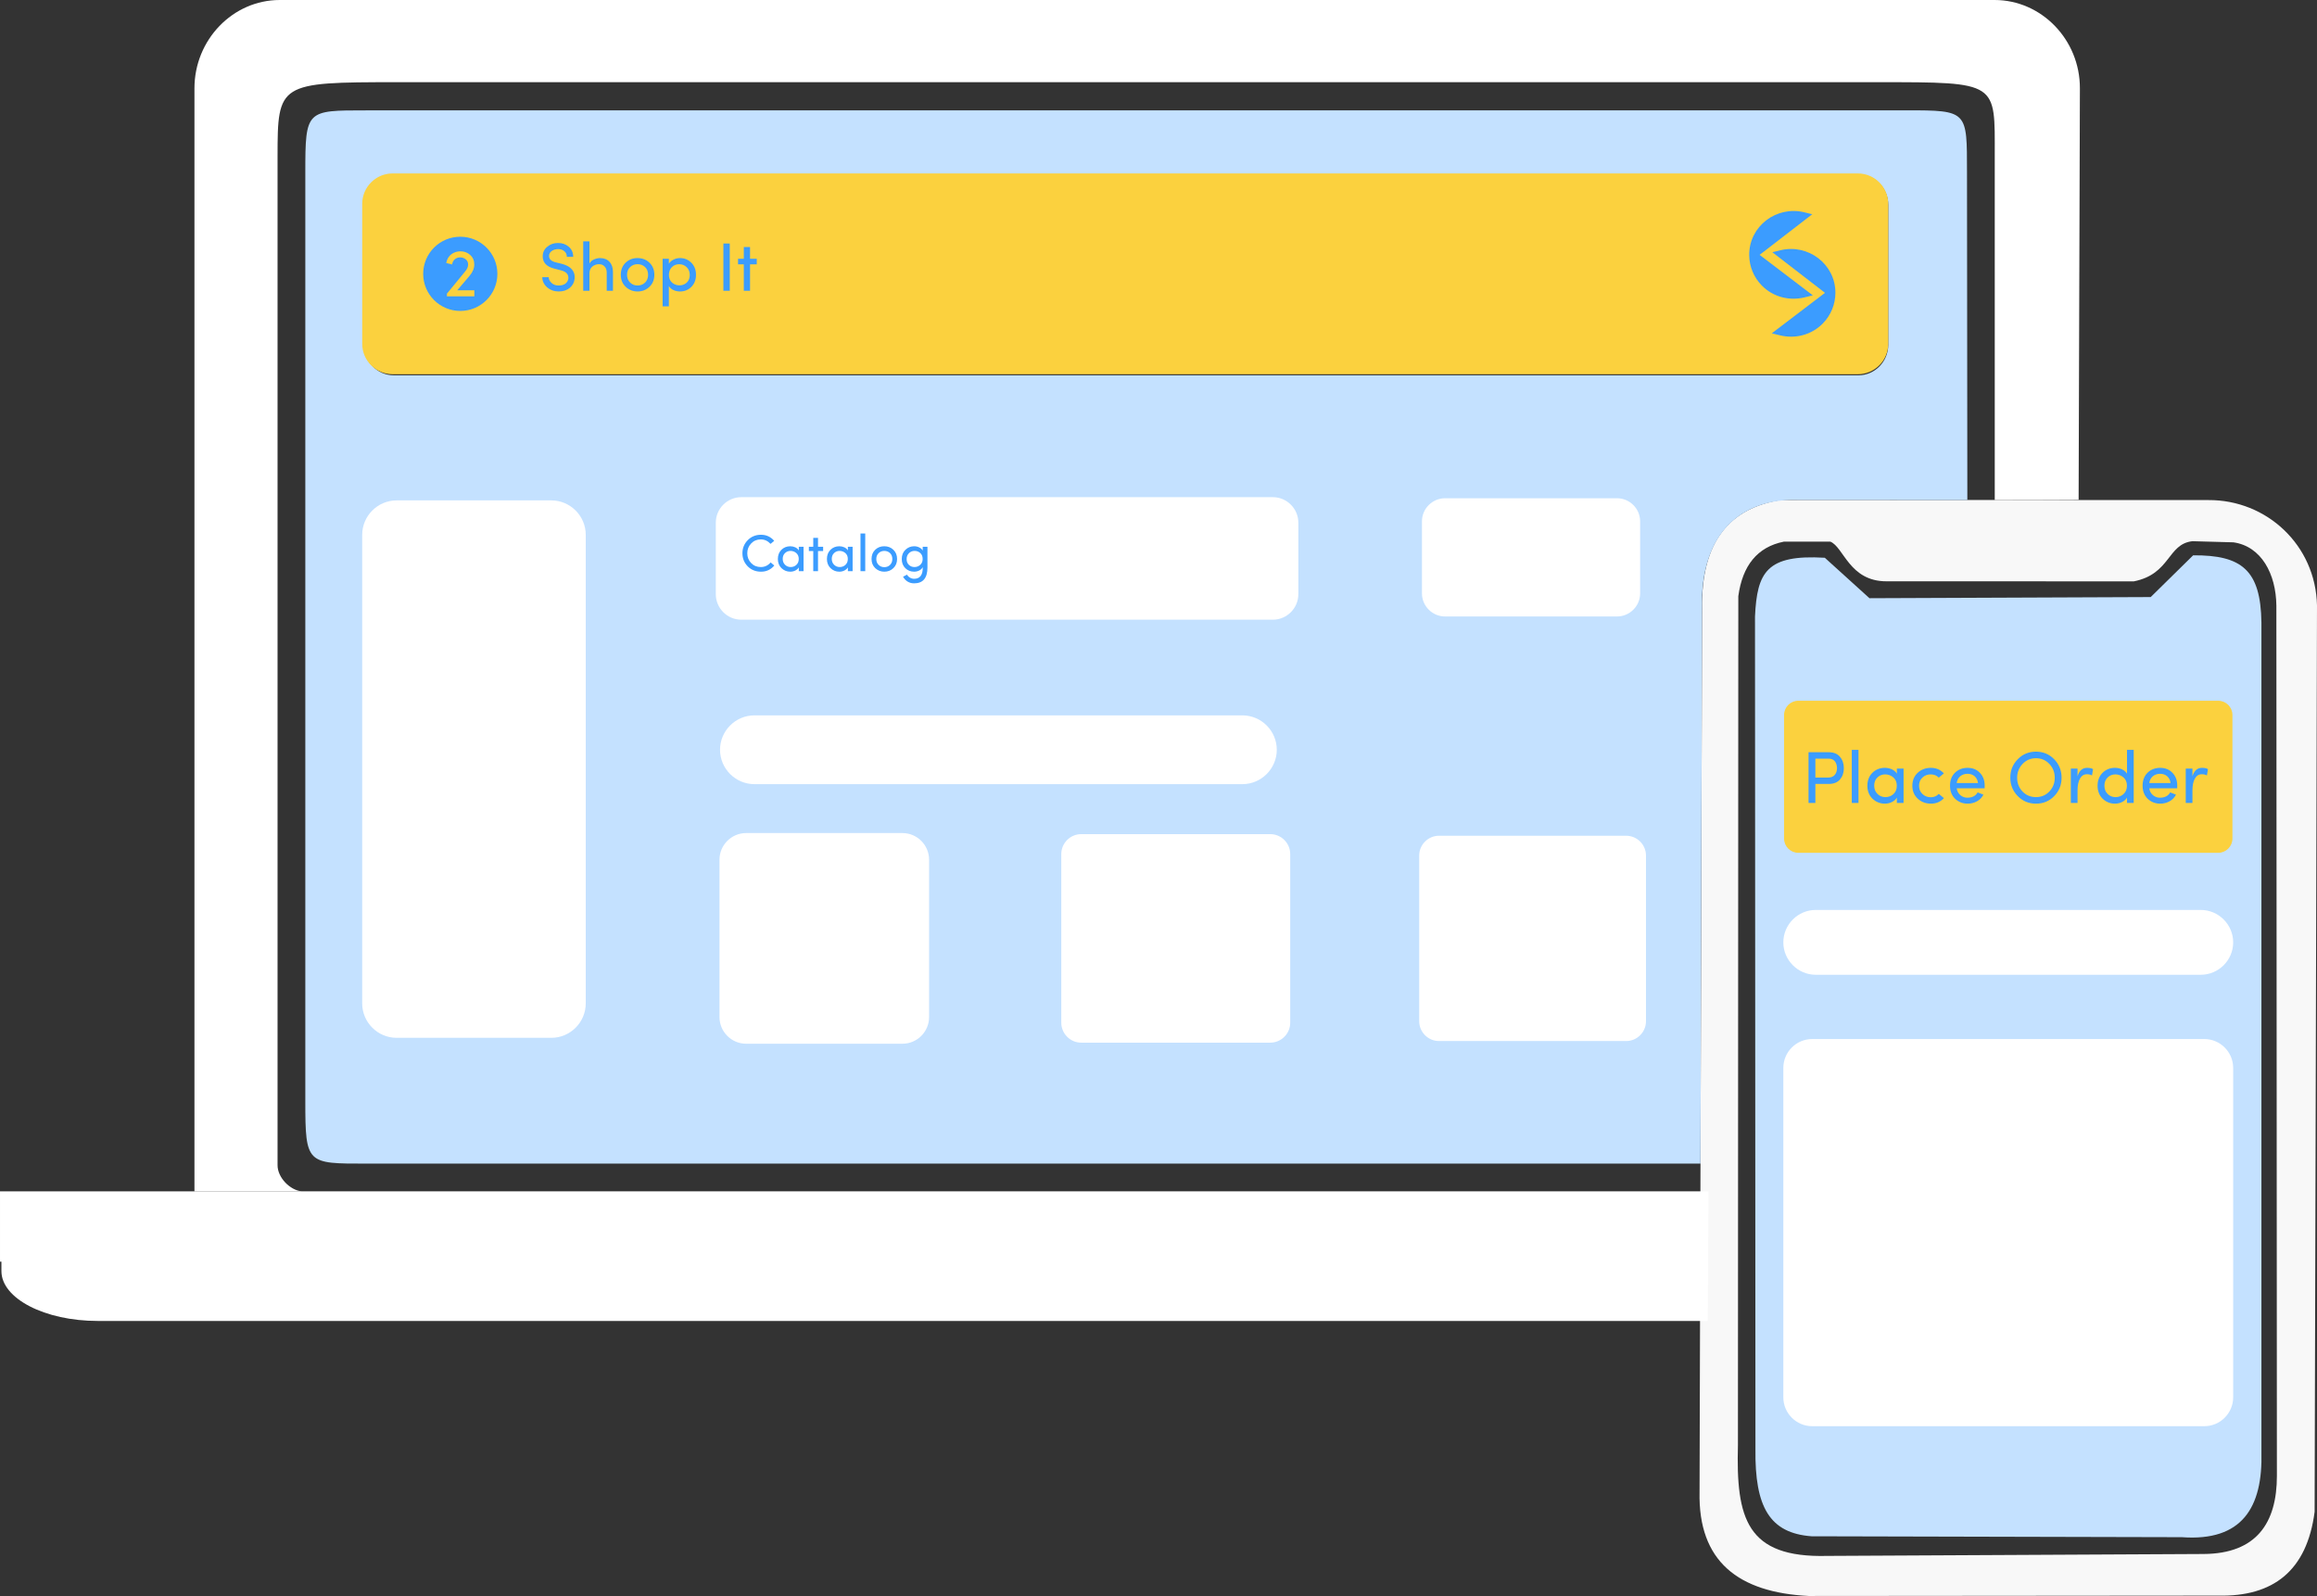 <?xml version="1.0" encoding="UTF-8"?>
<!DOCTYPE svg PUBLIC "-//W3C//DTD SVG 1.1//EN" "http://www.w3.org/Graphics/SVG/1.1/DTD/svg11.dtd">
<!-- Creator: CorelDRAW 2018 (64-Bit Evaluation Version) -->
<svg xmlns="http://www.w3.org/2000/svg" xml:space="preserve" width="200.342mm" height="137.993mm" version="1.1" style="shape-rendering:geometricPrecision; text-rendering:geometricPrecision; image-rendering:optimizeQuality; fill-rule:evenodd; clip-rule:evenodd"
viewBox="0 0 12303.15 8474.26"
 xmlns:xlink="http://www.w3.org/1999/xlink">
 <rect x="0" y="0" width="12303.15" height="8474.26" fill="#333333" stroke="none"/>
 <defs>
  <style type="text/css">
   <![CDATA[
    .str0 {stroke:#3B9CFF;stroke-width:12.28;stroke-miterlimit:22.926}
    .fil4 {fill:#3B9CFF}
    .fil7 {fill:#FFFFFF}
    .fil3 {fill:#FFFFFF}
    .fil1 {fill:#FBD13E}
    .fil6 {fill:#FFFFFF}
    .fil8 {fill:#3B9CFF;fill-rule:nonzero}
    .fil5 {fill:#FBD13E;fill-rule:nonzero}
    .fil2 {fill:#FFFFFF;fill-opacity:0.961}
    .fil0 {fill:#C4E1FF}
   ]]>
  </style>
 </defs>
 <g id="Layer_x0020_1">
  <path class="fil0" d="M9689.66 2961.57c-309.55,-18.4 -359.68,76.88 -370.71,312.02l2.37 4421.76c-3.57,305.78 74.69,445.4 298.06,461.98l1966.16 4.78c319.17,23.29 430.34,-156.53 422.6,-452.41l0 -4404.39c-4.07,-277.75 -103.74,-358.5 -362.62,-356.65l-225.38 221.63 -1493.36 6.09 -237.12 -214.8z"/>
  <path class="fil1" d="M9548.93 3720.75l2229.58 0c41.58,0 75.59,34.01 75.59,75.58l0 656.33c0,41.57 -34.01,75.58 -75.59,75.58l-2229.58 0c-41.58,0 -75.59,-34.02 -75.59,-75.58l0 -656.33c0,-41.57 34.01,-75.58 75.59,-75.58z"/>
  <path class="fil2" d="M11700.61 8251.36l-1999.21 10.15c-427.5,10.65 -483.6,-198.65 -473.02,-588.49l1.98 -4507.31c22.09,-162.1 100.35,-261.44 242.17,-289.74l246.18 -0.11c71.71,28.35 100.68,211.28 299.07,210.76l1313.06 0.24c195.91,-39.34 177.07,-197.93 310.72,-213.21l218 6.02c148.13,21.16 225.9,167.53 227.86,335.71l2.79 4621.11c0.15,250.03 -108.48,413.44 -389.6,414.86zm-2243.42 -5596.89c-268.7,42.47 -425.31,215.76 -419.34,578.69l-13.31 4687.42c-8.28,370.89 206.89,534.92 578.95,553.69l2175.3 -1.83c291.11,6.16 470.65,-130.68 511.73,-444.99l12.64 -4812.22c-6.63,-321.27 -268.04,-561.75 -576.17,-559.93l-2269.79 -0.83z"/>
  <path class="fil3" d="M9068.44 7013.98l-8549.43 0c-281.34,0 -511.47,-119.15 -511.47,-264.81l0 -49.91 -7.54 0 0 -373.32 9072.34 0 -1.34 237.16 -2.56 450.88z"/>
  <path class="fil3" d="M9072.34 6325.94l-7469.4 0c-64.06,-6 -129.13,-74.18 -129.13,-138.54l0 -5356.11c0,-390 6.18,-394.91 631.37,-394.91l7866.31 0c643.57,0 620.52,-1.68 620.53,391.97l0.06 1826.53 445.3 -0.91 6.76 -2185c0.79,-257.95 -203.8,-468.98 -452.92,-468.98l-9105.76 0c-249.12,0 -452.92,211.03 -452.92,468.98l0 5856.97 8039.81 0z"/>
  <path class="fil0" d="M1943.63 586.11l8178.61 -0.29c328.06,-0.01 322.08,2.84 322.42,328.97l1.84 1740.04 -896.25 -0.33c-236.82,-8.62 -493.85,109.75 -512.39,507.73l-8.39 3016.32 -7085.85 0c-313.35,0 -322.42,2.7 -322.42,-328.97l0 -4934.5c0,-331.66 5.39,-328.96 322.42,-328.97zm146.97 340.31l7777.72 0c86.97,0 158.1,72.59 158.1,161.31l0 743.68c0,88.73 -71.13,161.31 -158.1,161.31l-7777.72 0c-86.96,0 -158.1,-72.58 -158.1,-161.31l0 -743.68c0,-88.73 71.14,-161.31 158.1,-161.31z"/>
  <path class="fil1" d="M2084.61 920.87l7780.51 0c88.72,0 161.31,72.58 161.31,161.31l0 743.68c0,88.73 -72.59,161.31 -161.31,161.31l-7780.51 0c-88.72,0 -161.31,-72.59 -161.31,-161.31l0 -743.68c0,-88.73 72.59,-161.31 161.31,-161.31z"/>
  <path class="fil4" d="M2444.08 1257c108.81,0 197.01,88.21 197.01,197.02 0,108.81 -88.2,197.02 -197.01,197.02 -108.81,0 -197.02,-88.2 -197.02,-197.02 0,-108.81 88.21,-197.02 197.02,-197.02z"/>
  <path class="fil5" d="M2373.16 1573.62l0 -14.36 95.36 -116.23c11.46,-13.33 17.19,-25.94 17.19,-37.76 0,-11.88 -4.16,-21.23 -12.42,-28.11 -8.27,-6.93 -18.15,-10.43 -29.67,-10.56 -11.47,0 -21.11,3.44 -28.89,10.38 -7.84,6.88 -12.48,15.99 -14.06,27.26l-31.12 -7.66c3.14,-18.58 11.58,-33.6 25.22,-45.12 14.24,-11.4 31.18,-17.07 50.85,-17.07 19.66,0 36.67,6.45 51.09,19.42 14.41,12.91 21.59,29.74 21.59,50.49 0,20.75 -8.57,41.19 -25.82,61.28l-64.66 75.82 90.84 0 0 32.21 -145.48 0z"/>
  <g id="_2096733735744">
   <path class="fil4 str0" d="M9333.38 1353.25l278.6 212.06 -29.9 7.42c-80.39,19.95 -164.11,-1.62 -222.53,-60.89 -41.81,-42.43 -64.98,-98.89 -65.21,-158.45 -0.6,-149.04 141.69,-255.38 285,-220.18l29.77 7.31 -275.72 212.73z"/>
   <path class="fil4 str0" d="M9700.68 1554.88l-275.72 -212.73 29.77 -7.31c143.31,-35.19 285.6,71.14 285,220.18 -0.24,59.56 -23.4,116.02 -65.22,158.45 -58.43,59.27 -142.14,80.83 -222.52,60.89l-29.9 -7.42 278.6 -212.06z"/>
  </g>
  <path class="fil6" d="M3961.77 4423.38l830.32 0c77.71,0 141.29,63.58 141.29,141.3l0 836.01c0,77.71 -63.58,141.29 -141.29,141.29l-830.32 0c-77.72,0 -141.3,-63.58 -141.3,-141.29l0 -836.01c0,-77.72 63.58,-141.3 141.3,-141.3z"/>
  <path class="fil6" d="M5741.26 4429.07l1003.85 0c58.24,0 105.89,47.65 105.89,105.9l0 895.4c0,58.25 -47.65,105.9 -105.89,105.9l-1003.85 0c-58.25,0 -105.9,-47.65 -105.9,-105.9l0 -895.4c0,-58.25 47.65,-105.9 105.9,-105.9z"/>
  <path class="fil6" d="M7641.08 4437.64l993.8 0c57.87,0 105.21,47.34 105.21,105.21l0 879.66c0,57.86 -47.34,105.21 -105.21,105.21l-993.8 0c-57.87,0 -105.21,-47.35 -105.21,-105.21l0 -879.66c0,-57.87 47.34,-105.21 105.21,-105.21z"/>
  <path class="fil7" d="M3936.35 2639.87l2822.27 0c74.54,0 135.53,60.99 135.53,135.53l0 379.57c0,74.53 -60.99,135.53 -135.53,135.53l-2822.27 0c-74.53,0 -135.53,-60.99 -135.53,-135.53l0 -379.57c0,-74.53 60.99,-135.53 135.53,-135.53z"/>
  <path class="fil7" d="M7673.3 2645.57l912.92 0c67.56,0 122.82,55.28 122.82,122.82l0 382.15c0,67.55 -55.26,122.82 -122.82,122.82l-912.92 0c-67.55,0 -122.83,-55.28 -122.83,-122.82l0 -382.15c0,-67.55 55.28,-122.82 122.83,-122.82z"/>
  <path class="fil7" d="M2106 2656.98l821.46 0c100.56,0 182.82,82.27 182.82,182.82l0 2487.97c0,100.57 -82.26,182.83 -182.82,182.83l-821.46 0c-100.55,0 -182.82,-82.26 -182.82,-182.83l0 -2487.97c0,-100.55 82.27,-182.82 182.82,-182.82z"/>
  <path class="fil7" d="M4005.94 3798.4l2591.08 0c100.44,0 182.63,82.19 182.63,182.63l0 0.01c0,100.44 -82.19,182.62 -182.63,182.62l-2591.08 0c-100.44,0 -182.63,-82.18 -182.63,-182.62l0 -0.01c0,-100.44 82.19,-182.63 182.63,-182.63z"/>
  <path class="fil7" d="M9641.48 4831.63l2044.49 0c94.65,0 172.09,77.43 172.09,172.1l0 0.01c0,94.65 -77.44,172.08 -172.09,172.08l-2044.49 0c-94.66,0 -172.09,-77.43 -172.09,-172.08l0 -0.01c0,-94.66 77.43,-172.1 172.09,-172.1z"/>
  <path class="fil7" d="M9622.63 5517.01l2082.2 0c84.28,0 153.24,68.96 153.24,153.25l0 1749.32c0,84.29 -68.96,153.24 -153.24,153.24l-2082.2 0c-84.29,0 -153.24,-68.96 -153.24,-153.24l0 -1749.32c0,-84.29 68.95,-153.25 153.24,-153.25z"/>
  <path class="fil8" d="M3970.31 3007.19c-18.72,-19.18 -28.1,-42.34 -28.1,-69.47 0,-27.08 9.38,-50.24 28.1,-69.42 18.86,-19.18 42.39,-28.8 70.53,-28.8 28.19,0 51.54,10.72 70.16,32.17l-19.5 16.18c-14.47,-15.76 -31.8,-23.66 -52,-23.66 -20.25,0 -37.21,7.17 -50.93,21.49 -13.73,14.33 -20.57,31.66 -20.57,52.04 0,20.43 6.84,37.71 20.57,51.95 13.54,14.14 30.69,21.22 51.49,21.22 20.75,0 38.09,-8.18 52,-24.5l19.45 16.45c-18.58,21.81 -42.05,32.73 -70.39,32.73 -28.33,0 -51.95,-9.48 -70.81,-28.38zm258.54 -7.95c8.32,-7.76 12.48,-18.21 12.48,-31.38 0,-13.17 -4.34,-23.57 -12.98,-31.15 -8.69,-7.58 -18.91,-11.41 -30.64,-11.51 -11.78,0 -21.63,3.93 -29.58,11.79 -7.95,7.76 -11.92,17.93 -11.92,30.59 0,12.61 4.07,23.02 12.2,31.1 8.14,8.13 18.17,12.2 30.09,12.2 11.93,0 22.05,-3.89 30.36,-11.65zm37.99 33.55l-25.23 0 0 -19.87c-4.07,6.79 -10.22,12.25 -18.44,16.41 -8.23,4.16 -17.19,6.24 -26.99,6.24 -17.94,0 -33.51,-6.29 -46.68,-18.86 -12.71,-12.53 -19.09,-28.8 -19.09,-48.71 0,-19.97 6.29,-36.19 18.81,-48.62 12.57,-12.48 28.24,-18.76 47,-18.85 9.38,0 18.44,1.94 27.08,5.82 8.51,4.25 14.6,9.7 18.31,16.41l0 -19.46 25.23 0 0 129.5zm76.77 -176.92l0 47.42 27.17 0 0 22.46 -27.17 0 0 107.04 -25.24 0 0 -107.04 -23.29 0 0 -22.46 23.29 0 0 -47.42 25.24 0zm145.76 143.37c8.32,-7.76 12.48,-18.21 12.48,-31.38 0,-13.17 -4.34,-23.57 -12.98,-31.15 -8.69,-7.58 -18.91,-11.41 -30.64,-11.51 -11.78,0 -21.63,3.93 -29.58,11.79 -7.95,7.76 -11.92,17.93 -11.92,30.59 0,12.61 4.07,23.02 12.2,31.1 8.14,8.13 18.17,12.2 30.09,12.2 11.93,0 22.05,-3.89 30.36,-11.65zm37.99 33.55l-25.23 0 0 -19.87c-4.07,6.79 -10.22,12.25 -18.44,16.41 -8.23,4.16 -17.19,6.24 -26.99,6.24 -17.94,0 -33.51,-6.29 -46.68,-18.86 -12.71,-12.53 -19.09,-28.8 -19.09,-48.71 0,-19.97 6.29,-36.19 18.81,-48.62 12.57,-12.48 28.24,-18.76 47,-18.85 9.38,0 18.44,1.94 27.08,5.82 8.51,4.25 14.6,9.7 18.31,16.41l0 -19.46 25.23 0 0 129.5zm41.83 0l0 -199.93 25.23 0 0 199.93 -25.23 0zm156.91 -33.32c8.09,-7.95 12.15,-18.4 12.15,-31.34 0,-12.99 -4.07,-23.34 -12.15,-31.1 -8.09,-7.81 -18.17,-11.74 -30.23,-11.83 -12.02,0 -22.14,3.89 -30.32,11.7 -8.27,7.85 -12.44,18.21 -12.44,31.1 0,12.85 4.07,23.29 12.16,31.33 8.09,8.09 18.21,12.11 30.36,12.11 12.2,0 22.37,-3.97 30.46,-11.97zm-30.32 36.1c-18.86,0 -34.85,-6.24 -48.07,-18.72 -13.22,-12.48 -19.83,-28.75 -19.83,-48.85 0,-20.11 6.52,-36.42 19.5,-48.9 12.99,-12.48 29.02,-18.67 48.16,-18.58 19.23,0 35.31,6.24 48.3,18.72 13.08,12.57 19.64,28.84 19.64,48.76 0,19.92 -6.56,36.14 -19.69,48.71 -13.12,12.57 -29.16,18.86 -48.02,18.86zm130.28 -36.33c7.95,7.76 17.84,11.65 29.72,11.65 11.83,0 22.05,-3.89 30.64,-11.65 8.55,-7.76 12.85,-18.21 12.85,-31.38 0,-13.17 -4.16,-23.62 -12.48,-31.29 -8.32,-7.58 -18.44,-11.37 -30.36,-11.37 -11.93,0 -21.95,4.07 -30.09,12.2 -8.13,8.18 -12.2,18.63 -12.2,31.25 0,12.66 3.97,22.83 11.92,30.59zm27.68 74.04c30.69,0 46.08,-19.5 46.08,-58.47 0,-0.37 -0.09,-0.83 -0.28,-1.34l0 -1.76c-3.7,7.39 -9.8,13.22 -18.31,17.47 -8.51,4.25 -17.51,6.38 -27.13,6.38 -18.58,0 -34.21,-6.2 -46.82,-18.53 -12.62,-12.39 -18.95,-28.65 -18.95,-48.76 0,-20.15 6.47,-36.47 19.36,-48.9 12.9,-12.48 28.43,-18.76 46.45,-18.85 9.84,0 18.9,2.12 27.08,6.37 8.14,3.7 14.24,9.24 18.31,16.69l0 -20.29 25.23 0 0 109.86c0,56.25 -23.67,84.35 -71.04,84.26 -12.39,0.09 -23.71,-2.95 -34.02,-9.1 -10.26,-6.2 -18.44,-14.89 -24.5,-26.02 0.88,-0.19 4.58,-2.13 11.1,-5.78l9.98 -5.23c3.51,6.61 8.78,11.93 15.71,15.95 6.98,4.02 14.19,6.06 21.72,6.06z"/>
  <path class="fil8" d="M2879.5 1471.85l34.03 0c0.24,11.28 5.34,21.48 15.29,30.63 9.95,9.16 22.5,13.65 37.79,13.41 15.29,0 27.24,-3.4 35.91,-10.13 8.62,-6.74 13.77,-15.65 15.41,-26.63 1.89,-22.86 -12.31,-37.73 -42.64,-44.58l-32.33 -8.31c-40.76,-10.37 -61.15,-32.21 -61.15,-65.39 0,-20.57 8.01,-37.43 24.02,-50.53 15.41,-13.41 34.52,-20.08 57.2,-20.08 22.75,0 41.86,6.73 57.44,20.26 15.53,13.47 23.29,31.24 23.29,53.26l-33.85 0c0,-12.37 -4.37,-22.32 -13.16,-29.91 -8.98,-7.46 -19.96,-11.22 -33,-11.22 -12.98,0 -24.44,3.4 -34.27,10.19 -9.22,6.79 -13.83,15.65 -13.83,26.57 0,16.92 12.07,28.21 36.16,33.84l32.7 8.01c23.96,6.37 41.61,16.32 52.95,29.91 11.4,13.59 15.95,30.15 13.71,49.62 -2.24,19.53 -10.92,35.49 -25.96,48.04 -15.05,12.5 -34.58,18.75 -58.6,18.75 -24.02,0 -44.65,-7.4 -61.88,-22.26 -16.8,-15.35 -25.23,-33.19 -25.23,-53.45zm250.47 -19.59l0 91.66 -33.12 0 0 -262.42 33.12 0 0 117.99c4.61,-9.46 12.49,-16.74 23.66,-21.71 11.1,-4.97 21.9,-7.46 32.33,-7.46 21.48,0 38.39,6.67 50.71,20.08 12.31,13.41 18.38,31.79 18.13,55.26l0 98.27 -33.12 0 0 -96.08c0,-14.14 -3.76,-24.99 -11.23,-32.7 -7.22,-8.31 -17.23,-12.44 -30.02,-12.44 -12.8,0 -24.39,4.07 -34.82,12.26 -10.43,8.19 -15.65,20.62 -15.65,37.31zm295.47 47.92c10.62,-10.43 15.95,-24.14 15.95,-41.13 0,-17.05 -5.34,-30.63 -15.95,-40.83 -10.61,-10.25 -23.84,-15.41 -39.67,-15.53 -15.77,0 -29.05,5.1 -39.79,15.35 -10.86,10.32 -16.32,23.9 -16.32,40.83 0,16.86 5.34,30.58 15.95,41.13 10.62,10.62 23.9,15.89 39.86,15.89 16.02,0 29.36,-5.21 39.97,-15.71zm-39.79 47.38c-24.75,0 -45.74,-8.19 -63.09,-24.57 -17.35,-16.38 -26.03,-37.73 -26.03,-64.12 0,-26.39 8.55,-47.8 25.6,-64.17 17.05,-16.38 38.1,-24.51 63.21,-24.39 25.23,0 46.35,8.19 63.39,24.56 17.17,16.5 25.79,37.85 25.79,64 0,26.15 -8.62,47.44 -25.84,63.94 -17.23,16.49 -38.28,24.75 -63.03,24.75zm182.04 -129.27c-10.5,10.43 -15.77,24.32 -15.77,41.73 0,17.35 5.58,30.88 16.68,40.58 11.16,9.71 24.32,14.56 39.61,14.56 15.29,0 28.33,-5.1 39.07,-15.29 10.19,-10.13 15.29,-23.48 15.29,-40.04 0,-16.56 -5.34,-30.21 -16.02,-40.82 -10.73,-10.62 -23.96,-16.02 -39.55,-16.14 -15.65,-0.12 -28.75,5.04 -39.31,15.41zm-49.26 -44.34l33.12 0 0 26.75c5.58,-9.52 13.65,-16.86 24.32,-21.95 10.43,-5.64 22.08,-8.43 35,-8.43 23.72,0 43.8,8.25 60.18,24.81 16.44,16.38 24.63,37.73 24.63,64 0,26.27 -8.12,47.56 -24.44,63.93 -16.26,16.32 -36.4,24.51 -60.36,24.51 -12.92,0 -24.75,-2.55 -35.54,-7.65 -10.74,-5.1 -18.69,-12.25 -23.78,-21.35l0 107.98 -33.12 0 0 -252.59zm322.72 169.97l0 -250.77 33.85 0 0 250.77 -33.85 0zm141.52 -232.21l0 62.23 35.67 0 0 29.48 -35.67 0 0 140.49 -33.12 0 0 -140.49 -30.58 0 0 -29.48 30.58 0 0 -62.23 33.12 0z"/>
  <path class="fil8" d="M9710.21 4028.2l-70.64 0 0 100.39 68.56 0c14.91,-0.13 26.3,-4.75 34.25,-13.93 7.87,-9.17 11.91,-21.03 12.04,-35.67 0,-14.65 -3.78,-26.89 -11.26,-36.66 -7.81,-9.44 -18.82,-14.13 -32.95,-14.13zm-106.97 235.17l0 -269.15 107.36 0c26.63,0 46.49,8.2 59.76,24.61 13.61,15.95 20.38,35.81 20.38,59.76 0,24.02 -6.77,44.01 -20.25,59.96 -13.55,16.02 -33.53,24.02 -60.03,24.02l-70.9 0 0 100.79 -36.33 0zm229.69 0l0 -281.65 35.55 0 0 281.65 -35.55 0zm221.36 -47.27c11.72,-10.94 17.58,-25.65 17.58,-44.21 0,-18.55 -6.12,-33.2 -18.29,-43.88 -12.24,-10.68 -26.63,-16.08 -43.17,-16.21 -16.61,0 -30.47,5.53 -41.67,16.6 -11.2,10.94 -16.8,25.26 -16.8,43.1 0,17.77 5.73,32.42 17.19,43.82 11.46,11.46 25.59,17.19 42.39,17.19 16.8,0 31.06,-5.47 42.77,-16.41zm53.52 47.27l-35.54 0 0 -28c-5.73,9.57 -14.39,17.26 -25.98,23.11 -11.59,5.86 -24.22,8.79 -38.02,8.79 -25.26,0 -47.2,-8.86 -65.76,-26.56 -17.9,-17.65 -26.89,-40.56 -26.89,-68.63 0,-28.13 8.86,-50.98 26.5,-68.49 17.71,-17.58 39.78,-26.43 66.22,-26.56 13.22,0 25.98,2.73 38.15,8.2 11.98,5.99 20.57,13.68 25.79,23.11l0 -27.41 35.54 0 0 182.43zm144.92 -186.33c28.13,0 51.17,9.83 69.21,29.43l-27.08 22.53c-11.39,-11.46 -25.72,-17.19 -42.91,-17.19 -17.12,0 -31.71,5.53 -43.69,16.67 -12.04,10.94 -18.1,25.45 -18.1,43.62 0,18.1 6.12,32.82 18.29,44.14 12.24,11.4 26.82,17.06 43.88,17.06 17.19,0 31.38,-5.99 42.51,-17.97l27.48 22.65c-18.17,19.53 -41.15,29.3 -68.82,29.3 -27.74,0 -51.17,-8.79 -70.32,-26.37 -19.08,-17.84 -28.59,-40.75 -28.59,-68.82 0,-28.06 9.38,-50.91 28.06,-68.49 18.75,-17.58 42.06,-26.43 70.05,-26.56zm285.76 94.6c0,8.08 -0.13,12.69 -0.39,14l-148.06 0c1.76,14.71 8.27,26.89 19.47,36.59 10.81,8.92 22.92,13.41 36.39,13.41 26.37,0 44.8,-9.44 55.34,-28.32 0.26,0 0.65,0.06 1.17,0.33 0.45,0.26 1.36,0.71 2.67,1.36 1.49,0.65 3.51,1.44 6.06,2.28 2.54,0.91 4.49,1.69 5.72,2.34l14.91 5.53c-7.49,15.36 -18.82,27.22 -33.98,35.55 -15.1,8.4 -31.77,12.56 -49.93,12.56 -26.11,0 -48.38,-8.79 -66.93,-26.43 -17.64,-17.64 -26.44,-40.76 -26.44,-69.21 0,-28.52 8.79,-51.37 26.31,-68.62 17.58,-17.19 39.78,-25.85 66.74,-25.98 26.95,0 48.7,8.72 65.24,26.11 17.12,17.32 25.71,40.17 25.71,68.49zm-53.26 -49.87c-10.16,-8.73 -22.79,-13.09 -37.76,-13.09 -15.04,0 -27.93,4.36 -38.74,13.09 -10.68,9.31 -16.93,21.42 -18.69,36.13l113.09 0c-1.76,-14.71 -7.74,-26.82 -17.9,-36.13zm396.57 -65.63c-19.34,-20.18 -42.97,-30.27 -70.9,-30.27 -28,0 -51.63,10.09 -70.97,30.27 -19.34,20.19 -28.97,44.66 -28.97,73.51 0,28.91 9.51,53.26 28.58,73.18 19.07,19.79 42.77,29.69 71.16,29.69 28.32,0 52.08,-9.96 71.29,-29.89 19.2,-19.92 28.71,-44.27 28.58,-73.18 0,-28.71 -9.57,-53.13 -28.78,-73.31zm-207.17 73.12c0,-38.22 13.09,-70.84 39.32,-97.72 26.24,-26.95 58.53,-40.43 96.88,-40.43 38.41,0 70.71,13.41 96.81,40.3 26.17,26.82 39.26,59.51 39.26,98.05 0,38.61 -13.09,71.16 -39.26,97.86 -26.11,26.63 -58.4,39.97 -96.81,39.97 -38.35,0 -70.64,-13.47 -96.88,-40.43 -26.23,-27.01 -39.32,-59.51 -39.32,-97.59zm356.98 67.78l0 66.34 -35.55 0 0 -182.43 35.55 0 0 41.15c8.92,-30.01 25.78,-45.05 50.72,-45.05 14.39,0 24.93,2.34 31.71,6.96l-5.53 33.33c-8.01,-4.23 -16.99,-6.31 -26.89,-6.31 -16.08,0 -28.38,7.68 -37.04,23.05 -8.66,15.43 -12.96,36.39 -12.96,62.96zm244.54 18.88c11.85,-11.07 17.77,-25.78 17.77,-44.2 0,-18.43 -6.12,-33.01 -18.29,-43.69 -12.24,-10.68 -26.56,-16.08 -42.97,-16.21 -16.47,0 -30.28,5.53 -41.47,16.6 -11.2,11.2 -16.8,25.66 -16.8,43.49 0,17.78 5.67,32.36 16.99,43.63 11.33,11.32 25.33,16.99 42,16.99 16.67,0 30.92,-5.53 42.77,-16.61zm53.71 47.46l-35.54 0 0 -28c-5.73,9.57 -14.39,17.26 -25.98,23.11 -11.59,5.86 -24.29,8.79 -38.15,8.79 -25.33,0 -47.2,-8.86 -65.63,-26.56 -17.64,-17.65 -26.5,-40.56 -26.5,-68.63 0,-28.13 8.79,-50.98 26.31,-68.49 17.58,-17.58 39.39,-26.43 65.49,-26.56 14.06,0 26.89,2.73 38.35,8.2 11.39,5.47 20.12,13.22 26.11,23.11l0 -126.64 35.54 0 0 281.65zm231.19 -91.74c0,8.08 -0.13,12.69 -0.39,14l-148.06 0c1.76,14.71 8.27,26.89 19.47,36.59 10.81,8.92 22.92,13.41 36.39,13.41 26.37,0 44.8,-9.44 55.34,-28.32 0.26,0 0.65,0.06 1.17,0.33 0.45,0.26 1.36,0.71 2.67,1.36 1.49,0.65 3.51,1.44 6.06,2.28 2.54,0.91 4.49,1.69 5.72,2.34l14.91 5.53c-7.49,15.36 -18.82,27.22 -33.98,35.55 -15.1,8.4 -31.77,12.56 -49.93,12.56 -26.11,0 -48.38,-8.79 -66.93,-26.43 -17.64,-17.64 -26.44,-40.76 -26.44,-69.21 0,-28.52 8.79,-51.37 26.31,-68.62 17.58,-17.19 39.78,-25.85 66.74,-25.98 26.95,0 48.7,8.72 65.24,26.11 17.12,17.32 25.71,40.17 25.71,68.49zm-53.26 -49.87c-10.16,-8.73 -22.79,-13.09 -37.76,-13.09 -15.04,0 -27.93,4.36 -38.74,13.09 -10.68,9.31 -16.93,21.42 -18.69,36.13l113.09 0c-1.76,-14.71 -7.74,-26.82 -17.9,-36.13zm133.99 75.26l0 66.34 -35.55 0 0 -182.43 35.55 0 0 41.15c8.92,-30.01 25.78,-45.05 50.72,-45.05 14.39,0 24.93,2.34 31.71,6.96l-5.53 33.33c-8.01,-4.23 -16.99,-6.31 -26.89,-6.31 -16.08,0 -28.38,7.68 -37.04,23.05 -8.66,15.43 -12.96,36.39 -12.96,62.96z"/>
 </g>
</svg>
